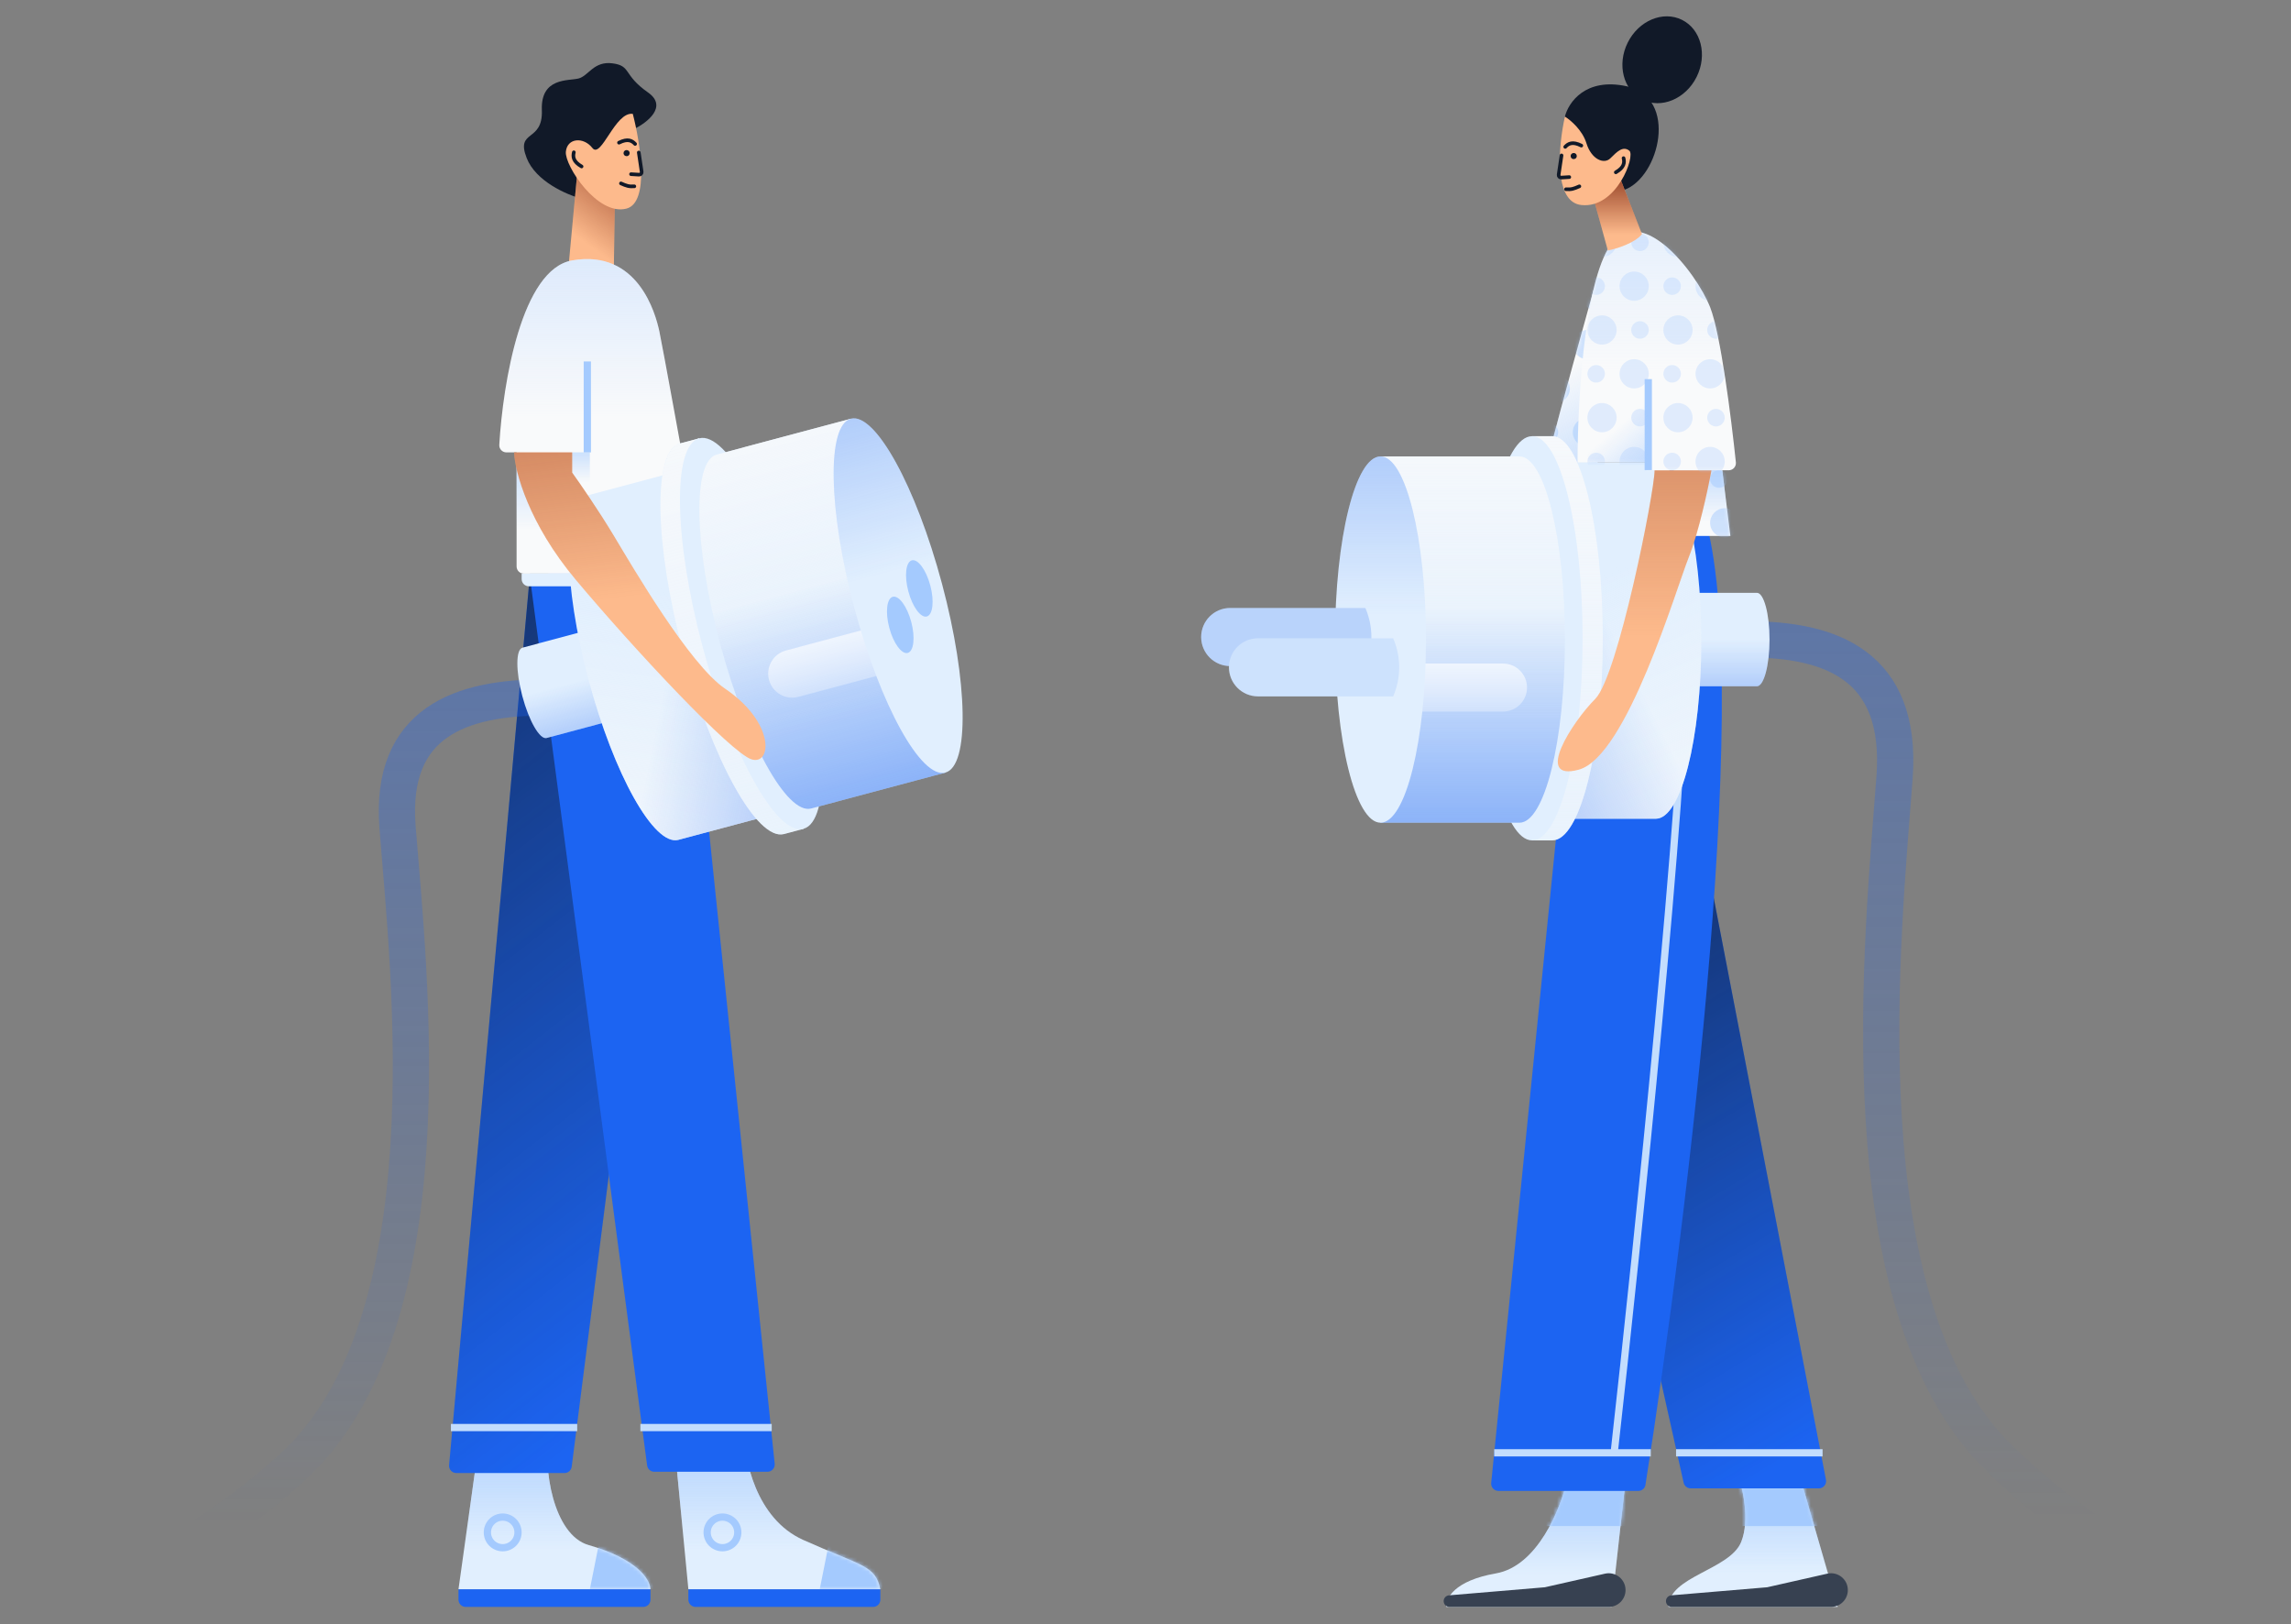 <svg width="632" height="448" viewBox="0 0 632 448" fill="none" xmlns="http://www.w3.org/2000/svg">
<rect x="0" y="0" width="632" height="448" fill="#808080" stroke="none"/>
<path d="M444.567 443.25L448.426 408.407H432.289C430.535 416.11 424.151 432.015 412.645 434.006C401.139 435.997 398.73 440.998 398.964 443.25H444.567Z" fill="#E1EFFE"/>
<path d="M444.567 443.25L448.426 408.407H432.289C430.535 416.11 424.151 432.015 412.645 434.006C401.139 435.997 398.73 440.998 398.964 443.25H444.567Z" fill="url(#paint0_linear_3483_47)"/>
<path d="M506.961 443.25H460.272C460.272 434.808 477.219 433.049 480.331 425.311C482.821 419.12 480.677 410.069 479.294 406.317H496.24L506.961 443.25Z" fill="#E1EFFE"/>
<path d="M506.961 443.25H460.272C460.272 434.808 477.219 433.049 480.331 425.311C482.821 419.12 480.677 410.069 479.294 406.317H496.24L506.961 443.25Z" fill="url(#paint1_linear_3483_47)"/>
<path d="M443.782 443.25H399.852C398.968 443.25 398.252 442.533 398.252 441.649C398.252 440.818 398.889 440.125 399.718 440.055L426.165 437.83L442.758 434.078C445.662 433.422 448.425 435.629 448.425 438.607C448.425 441.171 446.346 443.25 443.782 443.25Z" fill="#374151"/>
<path d="M505.105 443.25H461.175C460.291 443.25 459.575 442.533 459.575 441.649C459.575 440.818 460.212 440.125 461.041 440.055L487.488 437.83L504.081 434.078C506.985 433.422 509.748 435.629 509.748 438.607C509.748 441.171 507.669 443.25 505.105 443.25Z" fill="#374151"/>
<mask id="mask0_3483_47" style="mask-type:alpha" maskUnits="userSpaceOnUse" x="398" y="408" width="51" height="36">
<path d="M444.566 443.25L448.425 408.408H432.289C430.535 416.111 424.15 432.015 412.644 434.006C401.138 435.997 398.73 440.998 398.963 443.25H444.566Z" fill="#E1EFFE"/>
<path d="M444.566 443.25L448.425 408.408H432.289C430.535 416.111 424.15 432.015 412.644 434.006C401.138 435.997 398.73 440.998 398.963 443.25H444.566Z" fill="url(#paint2_linear_3483_47)"/>
</mask>
<g mask="url(#mask0_3483_47)">
<rect x="426.126" y="407.711" width="28.571" height="13.24" fill="#A4CAFE"/>
</g>
<mask id="mask1_3483_47" style="mask-type:alpha" maskUnits="userSpaceOnUse" x="460" y="406" width="47" height="38">
<path d="M506.961 443.25H460.272C460.272 434.808 477.219 433.049 480.331 425.311C482.821 419.12 480.677 410.069 479.294 406.317H496.24L506.961 443.25Z" fill="#E1EFFE"/>
<path d="M506.961 443.25H460.272C460.272 434.808 477.219 433.049 480.331 425.311C482.821 419.12 480.677 410.069 479.294 406.317H496.24L506.961 443.25Z" fill="url(#paint3_linear_3483_47)"/>
</mask>
<g mask="url(#mask1_3483_47)">
<rect x="474.209" y="407.711" width="28.571" height="13.24" fill="#A4CAFE"/>
</g>
<path d="M126.48 438.372H179.441V441.25C179.441 442.355 178.546 443.25 177.441 443.25H128.48C127.376 443.25 126.48 442.355 126.48 441.25V438.372Z" fill="#1C64F2"/>
<path d="M126.48 438.372L131.358 403.529L151.567 395.516C149.593 404.575 152.612 423.39 162.368 426.177C175.509 429.932 179.325 435.468 179.441 438.372H126.48Z" fill="#E1EFFE"/>
<path d="M126.48 438.372L131.358 403.529L151.567 395.516C149.593 404.575 152.612 423.39 162.368 426.177C175.509 429.932 179.325 435.468 179.441 438.372H126.48Z" fill="url(#paint4_linear_3483_47)"/>
<path d="M189.894 438.372H242.855V441.25C242.855 442.355 241.959 443.25 240.855 443.25H191.894C190.789 443.25 189.894 442.355 189.894 441.25V438.372Z" fill="#1C64F2"/>
<path d="M185.713 394.819L189.894 438.372H242.855C241.461 431.752 237.977 432.1 221.601 424.783C208.5 418.93 205.225 402.368 205.225 394.819H185.713Z" fill="#E1EFFE"/>
<path d="M185.713 394.819L189.894 438.372H242.855C241.461 431.752 237.977 432.1 221.601 424.783C208.5 418.93 205.225 402.368 205.225 394.819H185.713Z" fill="url(#paint5_linear_3483_47)"/>
<mask id="mask2_3483_47" style="mask-type:alpha" maskUnits="userSpaceOnUse" x="185" y="394" width="58" height="45">
<path d="M185.713 394.819L189.894 438.372H242.855C241.461 431.752 237.977 432.1 221.601 424.783C208.5 418.93 205.225 402.368 205.225 394.819H185.713Z" fill="#E1EFFE"/>
<path d="M185.713 394.819L189.894 438.372H242.855C241.461 431.752 237.977 432.1 221.601 424.783C208.5 418.93 205.225 402.368 205.225 394.819H185.713Z" fill="url(#paint6_linear_3483_47)"/>
</mask>
<g mask="url(#mask2_3483_47)">
<path d="M228.918 424.435H243.551V438.372H226.13L228.918 424.435Z" fill="#A4CAFE"/>
</g>
<mask id="mask3_3483_47" style="mask-type:alpha" maskUnits="userSpaceOnUse" x="126" y="395" width="54" height="44">
<path d="M126.48 438.372L131.358 403.529L151.567 395.516C149.593 404.575 152.612 423.39 162.368 426.177C175.509 429.932 179.325 435.468 179.441 438.372H126.48Z" fill="#E1EFFE"/>
<path d="M126.48 438.372L131.358 403.529L151.567 395.516C149.593 404.575 152.612 423.39 162.368 426.177C175.509 429.932 179.325 435.468 179.441 438.372H126.48Z" fill="url(#paint7_linear_3483_47)"/>
</mask>
<g mask="url(#mask3_3483_47)">
<path d="M165.504 424.435H180.138V438.372H162.717L165.504 424.435Z" fill="#A4CAFE"/>
</g>
<path d="M123.891 404.136L146.341 156.844L152.613 154.057L176.306 258.584L157.713 404.569C157.586 405.568 156.736 406.317 155.729 406.317H125.883C124.707 406.317 123.785 405.307 123.891 404.136Z" fill="#1C64F2"/>
<path d="M123.891 404.136L146.341 156.844L152.613 154.057L176.306 258.584L157.713 404.569C157.586 405.568 156.736 406.317 155.729 406.317H125.883C124.707 406.317 123.785 405.307 123.891 404.136Z" fill="url(#paint8_linear_3483_47)"/>
<path d="M178.515 404.23L146.34 160.329L178.744 146.043L190.939 184.37L213.706 403.762C213.828 404.942 212.903 405.968 211.717 405.968H180.497C179.494 405.968 178.646 405.225 178.515 404.23Z" fill="#1C64F2"/>
<path d="M178.744 25.488C184.319 29.39 178.512 33.85 174.912 35.593L160.278 54.756C156.329 53.71 147.804 50.017 145.296 43.606C142.16 35.592 149.825 39.425 149.477 30.366C149.128 21.307 156.793 22.352 159.581 21.655C162.368 20.959 163.762 16.777 168.988 17.474C174.215 18.171 171.776 20.61 178.744 25.488Z" fill="#111928"/>
<path d="M501.751 410.554H466.404C465.468 410.554 464.656 409.903 464.452 408.989L456.091 371.53L470.028 233.554L503.715 408.175C503.953 409.409 503.007 410.554 501.751 410.554Z" fill="#1C64F2"/>
<path d="M501.751 410.554H466.404C465.468 410.554 464.656 409.903 464.452 408.989L456.091 371.53L470.028 233.554L503.715 408.175C503.953 409.409 503.007 410.554 501.751 410.554Z" fill="url(#paint9_linear_3483_47)"/>
<path d="M411.365 409.05L430.307 220.662C436.928 176.18 454 97.737 469.331 139.827C484.548 181.604 465.553 335.991 453.913 409.607C453.759 410.578 452.928 411.25 451.945 411.25H413.355C412.172 411.25 411.247 410.228 411.365 409.05Z" fill="#1C64F2"/>
<path d="M445.289 400.742C451.793 342.787 464.801 217.401 464.801 179.492" stroke="#C3DDFD" stroke-width="2"/>
<path d="M427.868 123.103C430.656 112.232 436.927 89.538 439.715 79.55L440.76 130.42C435.301 132.51 425.081 133.974 427.868 123.103Z" fill="#F9FAFB"/>
<path d="M427.868 123.103C430.656 112.232 436.927 89.538 439.715 79.55L440.76 130.42C435.301 132.51 425.081 133.974 427.868 123.103Z" fill="url(#paint10_linear_3483_47)"/>
<mask id="mask4_3483_47" style="mask-type:alpha" maskUnits="userSpaceOnUse" x="427" y="79" width="14" height="53">
<path d="M427.868 123.103C430.656 112.232 436.927 89.538 439.715 79.55L440.76 130.42C435.301 132.51 425.081 133.974 427.868 123.103Z" fill="#F9FAFB"/>
<path d="M427.868 123.103C430.656 112.232 436.927 89.538 439.715 79.55L440.76 130.42C435.301 132.51 425.081 133.974 427.868 123.103Z" fill="url(#paint11_linear_3483_47)"/>
</mask>
<g mask="url(#mask4_3483_47)">
<circle cx="429.039" cy="82.963" r="4.03" fill="#A4CAFE" fill-opacity="0.5"/>
<circle cx="439.517" cy="82.963" r="2.418" fill="#A4CAFE" fill-opacity="0.5"/>
<circle cx="4.03" cy="4.03" r="4.03" transform="matrix(-1 0 0 1 441.936 91.023)" fill="#A4CAFE" fill-opacity="0.5"/>
<circle cx="2.418" cy="2.418" r="2.418" transform="matrix(-1 0 0 1 429.845 92.635)" fill="#A4CAFE" fill-opacity="0.5"/>
<circle cx="429.039" cy="107.143" r="4.03" fill="#A4CAFE" fill-opacity="0.5"/>
<circle cx="439.517" cy="107.143" r="2.418" fill="#A4CAFE" fill-opacity="0.5"/>
<circle cx="4.03" cy="4.03" r="4.03" transform="matrix(-1 0 0 1 441.936 115.203)" fill="#A4CAFE" fill-opacity="0.5"/>
<circle cx="2.418" cy="2.418" r="2.418" transform="matrix(-1 0 0 1 429.845 116.815)" fill="#A4CAFE" fill-opacity="0.5"/>
<circle cx="429.039" cy="131.324" r="4.03" fill="#A4CAFE" fill-opacity="0.5"/>
<circle cx="439.517" cy="131.324" r="2.418" fill="#A4CAFE" fill-opacity="0.5"/>
</g>
<path d="M477.344 147.841H466.543L461.665 129.375L474.557 125.194L477.344 147.841Z" fill="#F9FAFB"/>
<path d="M477.344 147.841H466.543L461.665 129.375L474.557 125.194L477.344 147.841Z" fill="url(#paint12_linear_3483_47)"/>
<mask id="mask5_3483_47" style="mask-type:alpha" maskUnits="userSpaceOnUse" x="461" y="125" width="17" height="23">
<path d="M477.344 147.841H466.543L461.665 129.375L474.557 125.194L477.344 147.841Z" fill="#F9FAFB"/>
<path d="M477.344 147.841H466.543L461.665 129.375L474.557 125.194L477.344 147.841Z" fill="url(#paint13_linear_3483_47)"/>
</mask>
<g mask="url(#mask5_3483_47)">
<circle cx="2.418" cy="2.418" r="2.418" transform="matrix(-1 0 0 1 476.594 129.712)" fill="#A4CAFE" fill-opacity="0.5"/>
<circle cx="4.03" cy="4.03" r="4.03" transform="matrix(-1 0 0 1 467.728 128.1)" fill="#A4CAFE" fill-opacity="0.5"/>
<circle cx="465.31" cy="144.22" r="2.418" fill="#A4CAFE" fill-opacity="0.5"/>
<circle cx="475.788" cy="144.22" r="4.03" fill="#A4CAFE" fill-opacity="0.5"/>
</g>
<path d="M156.793 73.919L159.232 47.787L169.685 51.272L169.337 73.919H156.793Z" fill="#FDBA8C"/>
<path d="M156.793 73.919L159.232 47.787L169.685 51.272L169.337 73.919H156.793Z" fill="url(#paint14_linear_3483_47)"/>
<path d="M139.716 124.789H142.508V127.577V156.238C142.508 157.343 143.404 158.238 144.508 158.238H159.581L191.636 144.301C188.732 128.273 182.716 95.243 181.88 91.34C180.835 86.462 175.957 68.693 157.839 71.829C143.924 74.237 138.744 105.522 137.735 122.715C137.668 123.851 138.578 124.789 139.716 124.789Z" fill="#F9FAFB"/>
<path d="M139.716 124.789H142.508V127.577V156.238C142.508 157.343 143.404 158.238 144.508 158.238H159.581L191.636 144.301C188.732 128.273 182.716 95.243 181.88 91.34C180.835 86.462 175.957 68.693 157.839 71.829C143.924 74.237 138.744 105.522 137.735 122.715C137.668 123.851 138.578 124.789 139.716 124.789Z" fill="url(#paint15_linear_3483_47)"/>
<path d="M142.508 128.274H150.173L157.839 133.848V158.238H144.508C143.403 158.238 142.508 157.343 142.508 156.238V128.274Z" fill="url(#paint16_linear_3483_47)"/>
<path d="M162.717 124.789H157.839L155.052 131.758L162.717 138.726V124.789Z" fill="url(#paint17_linear_3483_47)"/>
<path d="M143.902 158.238H158.536V161.722H145.902C144.797 161.722 143.902 160.827 143.902 159.722V158.238Z" fill="#E1EFFE"/>
<path d="M482.222 176.356C504.87 176.356 524.889 183.358 522.64 214.335C519.571 256.6 508.012 360.025 551.642 402.359C586.546 436.226 619.091 443.233 631 442.503" stroke="url(#paint18_linear_3483_47)" stroke-opacity="0.4" stroke-width="10"/>
<path d="M150.173 192.384C127.473 192.384 107.407 198.964 109.661 228.075C112.738 267.796 124.323 364.994 80.591 404.779C45.606 436.607 12.985 443.192 1.047 442.506" stroke="url(#paint19_linear_3483_47)" stroke-opacity="0.4" stroke-width="10"/>
<path d="M484.662 189.304C486.586 189.304 488.146 183.532 488.146 176.412C488.146 169.292 486.586 163.52 484.662 163.52H466.195V189.304H484.662Z" fill="#E1EFFE"/>
<path d="M484.662 189.304C486.586 189.304 488.146 183.532 488.146 176.412C488.146 169.292 486.586 163.52 484.662 163.52H466.195V189.304H484.662Z" fill="url(#paint20_linear_3483_47)"/>
<path d="M456.787 225.833C463.715 225.833 469.331 203.837 469.331 176.705C469.331 149.572 463.715 127.577 456.787 127.577H430.307V225.833H456.787Z" fill="#E1EFFE"/>
<path d="M456.787 225.833C463.715 225.833 469.331 203.837 469.331 176.705C469.331 149.572 463.715 127.577 456.787 127.577H430.307V225.833H456.787Z" fill="url(#paint21_linear_3483_47)"/>
<path d="M456.787 225.833C463.715 225.833 469.331 203.837 469.331 176.705C469.331 149.572 463.715 127.577 456.787 127.577H430.307V225.833H456.787Z" fill="url(#paint22_linear_3483_47)"/>
<path d="M428.217 231.812C435.914 231.812 442.154 206.852 442.154 176.064C442.154 145.275 435.914 120.316 428.217 120.316H422.642V231.812H428.217Z" fill="#E1EFFE"/>
<path d="M428.217 231.812C435.914 231.812 442.154 206.852 442.154 176.064C442.154 145.275 435.914 120.316 428.217 120.316H422.642V231.812H428.217Z" fill="url(#paint23_linear_3483_47)"/>
<ellipse cx="422.642" cy="176.064" rx="13.937" ry="55.748" fill="#E1EFFE"/>
<path d="M419.158 226.934C426.085 226.934 431.701 204.314 431.701 176.412C431.701 148.51 426.085 125.89 419.158 125.89H380.831V226.934H419.158Z" fill="#E1EFFE"/>
<path d="M419.158 226.934C426.085 226.934 431.701 204.314 431.701 176.412C431.701 148.51 426.085 125.89 419.158 125.89H380.831V226.934H419.158Z" fill="url(#paint24_linear_3483_47)"/>
<path d="M419.158 226.934C426.085 226.934 431.701 204.314 431.701 176.412C431.701 148.51 426.085 125.89 419.158 125.89H380.831V226.934H419.158Z" fill="url(#paint25_linear_3483_47)"/>
<path d="M391.98 183.032H414.628C418.284 183.032 421.248 185.996 421.248 189.652C421.248 193.308 418.284 196.272 414.628 196.272H391.98V183.032Z" fill="url(#paint26_linear_3483_47)"/>
<ellipse cx="380.831" cy="176.412" rx="12.543" ry="50.522" fill="#E1EFFE"/>
<ellipse cx="380.831" cy="176.412" rx="12.543" ry="50.522" fill="url(#paint27_linear_3483_47)"/>
<path d="M331.354 175.715C331.354 171.289 334.942 167.701 339.368 167.701H376.65C378.872 172.813 378.872 178.617 376.65 183.729H339.368C334.942 183.729 331.354 180.141 331.354 175.715Z" fill="#E1EFFE"/>
<path d="M331.354 175.715C331.354 171.289 334.942 167.701 339.368 167.701H376.65C378.872 172.813 378.872 178.617 376.65 183.729H339.368C334.942 183.729 331.354 180.141 331.354 175.715Z" fill="#1C64F2" fill-opacity="0.2"/>
<path d="M339.02 184.077C339.02 179.651 342.608 176.064 347.034 176.064H384.315C386.537 181.175 386.537 186.98 384.315 192.091H347.034C342.608 192.091 339.02 188.503 339.02 184.077Z" fill="#E1EFFE"/>
<path d="M339.02 184.077C339.02 179.651 342.608 176.064 347.034 176.064H384.315C386.537 181.175 386.537 186.98 384.315 192.091H347.034C342.608 192.091 339.02 188.503 339.02 184.077Z" fill="#1C64F2" fill-opacity="0.1"/>
<path d="M150.783 203.566C148.923 204.063 145.926 198.89 144.088 192.011C142.25 185.133 142.267 179.154 144.126 178.657L161.967 173.89L168.623 198.799L150.783 203.566Z" fill="#E1EFFE"/>
<path d="M150.783 203.566C148.923 204.063 145.926 198.89 144.088 192.011C142.25 185.133 142.267 179.154 144.126 178.657L161.967 173.89L168.623 198.799L150.783 203.566Z" fill="url(#paint28_linear_3483_47)"/>
<path d="M187.142 231.661C180.45 233.449 169.346 213.649 162.341 187.437C155.336 161.224 155.084 138.524 161.776 136.736L187.359 129.9L212.725 224.825L187.142 231.661Z" fill="#E1EFFE"/>
<path d="M187.142 231.661C180.45 233.449 169.346 213.649 162.341 187.437C155.336 161.224 155.084 138.524 161.776 136.736L187.359 129.9L212.725 224.825L187.142 231.661Z" fill="url(#paint29_linear_3483_47)"/>
<path d="M187.142 231.661C180.45 233.449 169.346 213.649 162.341 187.437C155.336 161.224 155.084 138.524 161.776 136.736L187.359 129.9L212.725 224.825L187.142 231.661Z" fill="url(#paint30_linear_3483_47)"/>
<path d="M216.288 230.062C208.852 232.049 196.38 209.546 188.432 179.801C180.483 150.056 180.068 124.332 187.504 122.345L192.89 120.906L221.674 228.622L216.288 230.062Z" fill="#E1EFFE"/>
<path d="M216.288 230.062C208.852 232.049 196.38 209.546 188.432 179.801C180.483 150.056 180.068 124.332 187.504 122.345L192.89 120.906L221.674 228.622L216.288 230.062Z" fill="url(#paint31_linear_3483_47)"/>
<ellipse cx="13.937" cy="55.748" rx="13.937" ry="55.748" transform="matrix(-0.966 0.258 0.258 0.966 206.354 117.308)" fill="#E1EFFE"/>
<path d="M223.781 223.01C217.088 224.798 205.823 204.396 198.62 177.439C191.417 150.483 191.003 127.18 197.695 125.392L234.723 115.497L260.808 213.116L223.781 223.01Z" fill="#E1EFFE"/>
<path d="M223.781 223.01C217.088 224.798 205.823 204.396 198.62 177.439C191.417 150.483 191.003 127.18 197.695 125.392L234.723 115.497L260.808 213.116L223.781 223.01Z" fill="url(#paint32_linear_3483_47)"/>
<path d="M223.781 223.01C217.088 224.798 205.823 204.396 198.62 177.439C191.417 150.483 191.003 127.18 197.695 125.392L234.723 115.497L260.808 213.116L223.781 223.01Z" fill="url(#paint33_linear_3483_47)"/>
<path d="M238.703 173.581L216.823 179.427C213.29 180.371 211.192 184 212.136 187.532C213.08 191.064 216.709 193.163 220.241 192.219L242.121 186.372L238.703 173.581Z" fill="url(#paint34_linear_3483_47)"/>
<ellipse cx="12.543" cy="50.522" rx="12.543" ry="50.522" transform="matrix(-0.966 0.258 0.258 0.966 246.841 112.26)" fill="#E1EFFE"/>
<ellipse cx="12.543" cy="50.522" rx="12.543" ry="50.522" transform="matrix(-0.966 0.258 0.258 0.966 246.841 112.26)" fill="url(#paint35_linear_3483_47)"/>
<path d="M472.118 129.723H456.439C456.439 135.646 446.334 186.516 440.063 192.788C433.791 199.06 422.99 215.728 435.533 212.3C448.778 208.679 462.362 162.475 465.846 153.764C468.634 146.796 471.189 134.833 472.118 129.723Z" fill="#FDBA8C"/>
<path d="M472.118 129.723H456.439C456.439 135.646 446.334 186.516 440.063 192.788C433.791 199.06 422.99 215.728 435.533 212.3C448.778 208.679 462.362 162.475 465.846 153.764C468.634 146.796 471.189 134.833 472.118 129.723Z" fill="url(#paint36_linear_3483_47)"/>
<path d="M443.547 68.749C436.858 80.177 435.185 112.014 435.185 127.577H454.349V129.723H476.879C478.061 129.723 478.986 128.707 478.864 127.531C477.564 115.08 474.657 92.124 471.77 84.776C467.937 75.02 451.91 54.463 443.547 68.749Z" fill="#F9FAFB"/>
<path d="M443.547 68.749C436.858 80.177 435.185 112.014 435.185 127.577H454.349V129.723H476.879C478.061 129.723 478.986 128.707 478.864 127.531C477.564 115.08 474.657 92.124 471.77 84.776C467.937 75.02 451.91 54.463 443.547 68.749Z" fill="url(#paint37_linear_3483_47)"/>
<mask id="mask6_3483_47" style="mask-type:alpha" maskUnits="userSpaceOnUse" x="435" y="63" width="44" height="67">
<path d="M443.547 68.749C436.858 80.177 435.185 112.014 435.185 127.577H454.349V129.723H476.879C478.061 129.723 478.986 128.707 478.864 127.531C477.564 115.08 474.657 92.124 471.77 84.776C467.937 75.02 451.91 54.463 443.547 68.749Z" fill="#F9FAFB"/>
<path d="M443.547 68.749C436.858 80.177 435.185 112.014 435.185 127.577H454.349V129.723H476.879C478.061 129.723 478.986 128.707 478.864 127.531C477.564 115.08 474.657 92.124 471.77 84.776C467.937 75.02 451.91 54.463 443.547 68.749Z" fill="url(#paint38_linear_3483_47)"/>
</mask>
<g mask="url(#mask6_3483_47)">
<circle cx="441.935" cy="66.843" r="4.03" fill="#A4CAFE" fill-opacity="0.3"/>
<circle cx="452.413" cy="66.843" r="2.418" fill="#A4CAFE" fill-opacity="0.3"/>
<circle cx="462.892" cy="66.843" r="4.03" fill="#A4CAFE" fill-opacity="0.3"/>
<circle cx="473.37" cy="66.843" r="2.418" fill="#A4CAFE" fill-opacity="0.3"/>
<circle cx="441.935" cy="91.023" r="4.03" fill="#A4CAFE" fill-opacity="0.3"/>
<circle cx="452.413" cy="91.023" r="2.418" fill="#A4CAFE" fill-opacity="0.3"/>
<circle cx="462.892" cy="91.023" r="4.03" fill="#A4CAFE" fill-opacity="0.3"/>
<circle cx="473.37" cy="91.023" r="2.418" fill="#A4CAFE" fill-opacity="0.3"/>
<circle cx="4.03" cy="4.03" r="4.03" transform="matrix(-1 0 0 1 475.788 99.083)" fill="#A4CAFE" fill-opacity="0.3"/>
<circle cx="2.418" cy="2.418" r="2.418" transform="matrix(-1 0 0 1 463.698 100.695)" fill="#A4CAFE" fill-opacity="0.3"/>
<circle cx="4.03" cy="4.03" r="4.03" transform="matrix(-1 0 0 1 454.831 99.083)" fill="#A4CAFE" fill-opacity="0.3"/>
<circle cx="2.418" cy="2.418" r="2.418" transform="matrix(-1 0 0 1 442.741 100.695)" fill="#A4CAFE" fill-opacity="0.3"/>
<circle cx="441.935" cy="115.203" r="4.03" fill="#A4CAFE" fill-opacity="0.3"/>
<circle cx="452.413" cy="115.203" r="2.418" fill="#A4CAFE" fill-opacity="0.3"/>
<circle cx="462.892" cy="115.203" r="4.03" fill="#A4CAFE" fill-opacity="0.3"/>
<circle cx="473.37" cy="115.203" r="2.418" fill="#A4CAFE" fill-opacity="0.3"/>
<circle cx="4.03" cy="4.03" r="4.03" transform="matrix(-1 0 0 1 475.788 123.264)" fill="#A4CAFE" fill-opacity="0.3"/>
<circle cx="2.418" cy="2.418" r="2.418" transform="matrix(-1 0 0 1 463.698 124.876)" fill="#A4CAFE" fill-opacity="0.3"/>
<circle cx="4.03" cy="4.03" r="4.03" transform="matrix(-1 0 0 1 454.831 123.264)" fill="#A4CAFE" fill-opacity="0.3"/>
<circle cx="2.418" cy="2.418" r="2.418" transform="matrix(-1 0 0 1 442.741 124.876)" fill="#A4CAFE" fill-opacity="0.3"/>
<circle cx="4.03" cy="4.03" r="4.03" transform="matrix(-1 0 0 1 475.788 74.903)" fill="#A4CAFE" fill-opacity="0.3"/>
<circle cx="2.418" cy="2.418" r="2.418" transform="matrix(-1 0 0 1 463.698 76.515)" fill="#A4CAFE" fill-opacity="0.3"/>
<circle cx="4.03" cy="4.03" r="4.03" transform="matrix(-1 0 0 1 454.831 74.903)" fill="#A4CAFE" fill-opacity="0.3"/>
<circle cx="2.418" cy="2.418" r="2.418" transform="matrix(-1 0 0 1 442.741 76.515)" fill="#A4CAFE" fill-opacity="0.3"/>
</g>
<path d="M448.774 23.802C437.346 21.293 432.63 28.331 431.701 32.164C433.908 40.062 440.272 55.16 448.077 52.373C457.833 48.888 463.059 26.938 448.774 23.802Z" fill="#111928"/>
<path d="M443.548 69.097L439.715 55.16L446.683 48.54L452.955 64.567C451.004 67.076 445.87 68.632 443.548 69.097Z" fill="#FDBA8C"/>
<path d="M443.548 69.097L439.715 55.16L446.683 48.54L452.955 64.567C451.004 67.076 445.87 68.632 443.548 69.097Z" fill="url(#paint39_linear_3483_47)"/>
<ellipse cx="458.53" cy="16.485" rx="10.617" ry="12.291" transform="rotate(26.465 458.53 16.485)" fill="#111928"/>
<path d="M449.471 41.571C451.213 42.965 445.986 57.599 436.23 56.554C432.858 56.192 431.229 53.043 430.607 48.955C430.561 48.65 430.284 49.022 430.248 48.708C430.214 48.401 430.421 47.41 430.396 47.096C429.997 42.047 430.822 36.089 431.701 32.164C433.211 33.093 436.509 35.857 437.624 39.481C439.018 44.01 442.502 45.404 444.244 43.662C446.121 41.786 447.729 40.178 449.471 41.571Z" fill="#FDBA8C"/>
<path d="M172.822 57.543C179.233 55.871 176.654 39.425 174.564 31.411C169.686 30.714 165.853 43.955 163.414 40.819C160.975 37.683 156.446 38.031 156.097 41.864C155.749 45.697 164.808 59.634 172.822 57.543Z" fill="#FDBA8C"/>
<ellipse cx="248.349" cy="172.358" rx="3.136" ry="8.014" transform="rotate(-14.902 248.349 172.358)" fill="#A4CAFE"/>
<ellipse cx="253.606" cy="162.306" rx="3.136" ry="8.014" transform="rotate(-14.902 253.606 162.306)" fill="#A4CAFE"/>
<path d="M141.811 124.789H157.839V130.364C159.929 133.268 165.156 140.817 169.337 147.785C174.563 156.496 190.242 183.325 199.998 189.945C213.935 199.402 212.89 211.199 207.315 209.457C201.74 207.715 175.26 179.492 158.884 159.98C145.783 144.371 142.044 130.016 141.811 124.789Z" fill="#FDBA8C"/>
<path d="M141.811 124.789H157.839V130.364C159.929 133.268 165.156 140.817 169.337 147.785C174.563 156.496 190.242 183.325 199.998 189.945C213.935 199.402 212.89 211.199 207.315 209.457C201.74 207.715 175.26 179.492 158.884 159.98C145.783 144.371 142.044 130.016 141.811 124.789Z" fill="url(#paint40_linear_3483_47)"/>
<path d="M162.02 124.789V99.703" stroke="#A4CAFE" stroke-width="2"/>
<path d="M454.697 129.667V104.58" stroke="#A4CAFE" stroke-width="2"/>
<path d="M176.654 393.773L212.89 393.773" stroke="#C3DDFD" stroke-width="2"/>
<path d="M412.189 400.742L455.394 400.742" stroke="#C3DDFD" stroke-width="2"/>
<path d="M462.363 400.742L502.78 400.742" stroke="#C3DDFD" stroke-width="2"/>
<path d="M124.39 393.773L159.232 393.773" stroke="#C3DDFD" stroke-width="2"/>
<circle cx="138.675" cy="422.693" r="4.226" stroke="#A4CAFE" stroke-width="2"/>
<circle cx="199.302" cy="422.693" r="4.226" stroke="#A4CAFE" stroke-width="2"/>
<path d="M454.348 127.577H437.972V108.762L454.348 104.58V127.577Z" fill="url(#paint41_linear_3483_47)"/>
<circle cx="434.127" cy="43.045" r="0.838" transform="rotate(-9.598 434.127 43.045)" fill="#111928"/>
<path d="M431.783 40.516C432.623 39.604 433.808 38.934 436.227 40.162" stroke="#111928" stroke-linecap="round"/>
<path d="M430.768 42.87L429.972 48.189C429.906 48.625 430.259 49.011 430.699 48.984L432.904 48.85" stroke="#111928" stroke-linecap="round"/>
<path d="M435.686 51.396C434.123 52.081 433.495 52.302 431.996 52.2" stroke="#111928" stroke-linecap="round"/>
<path d="M447.877 43.619C448.181 44.822 448.093 46.179 445.741 47.532" stroke="#111928" stroke-linecap="round"/>
<circle cx="0.838" cy="0.838" r="0.838" transform="matrix(-0.986 -0.167 -0.167 0.986 173.823 41.553)" fill="#111928"/>
<path d="M175.2 39.71C174.36 38.798 173.176 38.128 170.756 39.356" stroke="#111928" stroke-linecap="round"/>
<path d="M176.216 42.064L177.012 47.383C177.077 47.819 176.724 48.205 176.284 48.178L174.079 48.044" stroke="#111928" stroke-linecap="round"/>
<path d="M171.297 50.59C172.86 51.275 173.488 51.496 174.988 51.394" stroke="#111928" stroke-linecap="round"/>
<path d="M158.3 42.007C157.997 43.209 158.084 44.567 160.436 45.92" stroke="#111928" stroke-linecap="round"/>
<defs>
<linearGradient id="paint0_linear_3483_47" x1="435.131" y1="402.458" x2="435.131" y2="434.468" gradientUnits="userSpaceOnUse">
<stop stop-color="#A4CAFE"/>
<stop offset="1" stop-color="#A4CAFE" stop-opacity="0"/>
</linearGradient>
<linearGradient id="paint1_linear_3483_47" x1="494.416" y1="400.011" x2="494.416" y2="433.941" gradientUnits="userSpaceOnUse">
<stop stop-color="#A4CAFE"/>
<stop offset="1" stop-color="#A4CAFE" stop-opacity="0"/>
</linearGradient>
<linearGradient id="paint2_linear_3483_47" x1="435.131" y1="402.459" x2="435.131" y2="434.469" gradientUnits="userSpaceOnUse">
<stop stop-color="#A4CAFE"/>
<stop offset="1" stop-color="#A4CAFE" stop-opacity="0"/>
</linearGradient>
<linearGradient id="paint3_linear_3483_47" x1="494.416" y1="400.011" x2="494.416" y2="433.942" gradientUnits="userSpaceOnUse">
<stop stop-color="#A4CAFE"/>
<stop offset="1" stop-color="#A4CAFE" stop-opacity="0"/>
</linearGradient>
<linearGradient id="paint4_linear_3483_47" x1="165.211" y1="388.199" x2="165.211" y2="427.571" gradientUnits="userSpaceOnUse">
<stop stop-color="#A4CAFE"/>
<stop offset="1" stop-color="#A4CAFE" stop-opacity="0"/>
</linearGradient>
<linearGradient id="paint5_linear_3483_47" x1="227.501" y1="387.383" x2="227.501" y2="427.395" gradientUnits="userSpaceOnUse">
<stop stop-color="#A4CAFE"/>
<stop offset="1" stop-color="#A4CAFE" stop-opacity="0"/>
</linearGradient>
<linearGradient id="paint6_linear_3483_47" x1="227.501" y1="387.383" x2="227.501" y2="427.395" gradientUnits="userSpaceOnUse">
<stop stop-color="#A4CAFE"/>
<stop offset="1" stop-color="#A4CAFE" stop-opacity="0"/>
</linearGradient>
<linearGradient id="paint7_linear_3483_47" x1="165.211" y1="388.199" x2="165.211" y2="427.571" gradientUnits="userSpaceOnUse">
<stop stop-color="#A4CAFE"/>
<stop offset="1" stop-color="#A4CAFE" stop-opacity="0"/>
</linearGradient>
<linearGradient id="paint8_linear_3483_47" x1="15.038" y1="112.762" x2="208.445" y2="360.731" gradientUnits="userSpaceOnUse">
<stop stop-color="#111928"/>
<stop offset="1" stop-color="#111928" stop-opacity="0"/>
</linearGradient>
<linearGradient id="paint9_linear_3483_47" x1="356.79" y1="204.579" x2="480.132" y2="410.554" gradientUnits="userSpaceOnUse">
<stop stop-color="#111928"/>
<stop offset="1" stop-color="#111928" stop-opacity="0"/>
</linearGradient>
<linearGradient id="paint10_linear_3483_47" x1="462.363" y1="142.21" x2="437.625" y2="97.96" gradientUnits="userSpaceOnUse">
<stop stop-color="#A4CAFE"/>
<stop offset="1" stop-color="#A4CAFE" stop-opacity="0"/>
</linearGradient>
<linearGradient id="paint11_linear_3483_47" x1="462.363" y1="142.21" x2="437.625" y2="97.96" gradientUnits="userSpaceOnUse">
<stop stop-color="#A4CAFE"/>
<stop offset="1" stop-color="#A4CAFE" stop-opacity="0"/>
</linearGradient>
<linearGradient id="paint12_linear_3483_47" x1="473.131" y1="120.26" x2="473.131" y2="143.953" gradientUnits="userSpaceOnUse">
<stop stop-color="#A4CAFE"/>
<stop offset="1" stop-color="#A4CAFE" stop-opacity="0"/>
</linearGradient>
<linearGradient id="paint13_linear_3483_47" x1="473.131" y1="120.26" x2="473.131" y2="143.953" gradientUnits="userSpaceOnUse">
<stop stop-color="#A4CAFE"/>
<stop offset="1" stop-color="#A4CAFE" stop-opacity="0"/>
</linearGradient>
<linearGradient id="paint14_linear_3483_47" x1="182.925" y1="41.167" x2="163.308" y2="68.341" gradientUnits="userSpaceOnUse">
<stop stop-color="#7F270F"/>
<stop offset="1" stop-color="#7F270F" stop-opacity="0"/>
</linearGradient>
<linearGradient id="paint15_linear_3483_47" x1="177.125" y1="-19.11" x2="177.125" y2="115.033" gradientUnits="userSpaceOnUse">
<stop stop-color="#A4CAFE"/>
<stop offset="1" stop-color="#A4CAFE" stop-opacity="0"/>
</linearGradient>
<linearGradient id="paint16_linear_3483_47" x1="153.719" y1="112.542" x2="153.719" y2="146.252" gradientUnits="userSpaceOnUse">
<stop stop-color="#A4CAFE"/>
<stop offset="1" stop-color="#A4CAFE" stop-opacity="0"/>
</linearGradient>
<linearGradient id="paint17_linear_3483_47" x1="160.657" y1="117.472" x2="160.657" y2="133.152" gradientUnits="userSpaceOnUse">
<stop stop-color="#A4CAFE"/>
<stop offset="1" stop-color="#A4CAFE" stop-opacity="0"/>
</linearGradient>
<linearGradient id="paint18_linear_3483_47" x1="472.564" y1="124.07" x2="472.564" y2="419.069" gradientUnits="userSpaceOnUse">
<stop stop-color="#1C64F2"/>
<stop offset="1" stop-color="#1C64F2" stop-opacity="0"/>
</linearGradient>
<linearGradient id="paint19_linear_3483_47" x1="159.855" y1="143.245" x2="159.855" y2="420.483" gradientUnits="userSpaceOnUse">
<stop stop-color="#1C64F2"/>
<stop offset="1" stop-color="#1C64F2" stop-opacity="0"/>
</linearGradient>
<linearGradient id="paint20_linear_3483_47" x1="459.227" y1="231.059" x2="459.227" y2="176.356" gradientUnits="userSpaceOnUse">
<stop stop-color="#1C64F2"/>
<stop offset="1" stop-color="#1C64F2" stop-opacity="0"/>
</linearGradient>
<linearGradient id="paint21_linear_3483_47" x1="526.124" y1="244.996" x2="481.177" y2="141.165" gradientUnits="userSpaceOnUse">
<stop stop-color="#F9FAFB"/>
<stop offset="1" stop-color="#F9FAFB" stop-opacity="0"/>
</linearGradient>
<linearGradient id="paint22_linear_3483_47" x1="341.807" y1="276.703" x2="465.15" y2="215.031" gradientUnits="userSpaceOnUse">
<stop stop-color="#1C64F2"/>
<stop offset="1" stop-color="#1C64F2" stop-opacity="0"/>
</linearGradient>
<linearGradient id="paint23_linear_3483_47" x1="432.398" y1="92.386" x2="432.398" y2="304.228" gradientUnits="userSpaceOnUse">
<stop stop-color="#F9FAFB"/>
<stop offset="1" stop-color="#F9FAFB" stop-opacity="0"/>
</linearGradient>
<linearGradient id="paint24_linear_3483_47" x1="406.266" y1="105.974" x2="406.266" y2="206.669" gradientUnits="userSpaceOnUse">
<stop stop-color="#F9FAFB"/>
<stop offset="1" stop-color="#F9FAFB" stop-opacity="0"/>
</linearGradient>
<linearGradient id="paint25_linear_3483_47" x1="409.75" y1="305.273" x2="409.75" y2="167.646" gradientUnits="userSpaceOnUse">
<stop stop-color="#1C64F2"/>
<stop offset="1" stop-color="#1C64F2" stop-opacity="0"/>
</linearGradient>
<linearGradient id="paint26_linear_3483_47" x1="406.614" y1="169.039" x2="406.614" y2="209.457" gradientUnits="userSpaceOnUse">
<stop stop-color="white"/>
<stop offset="1" stop-color="white" stop-opacity="0"/>
</linearGradient>
<linearGradient id="paint27_linear_3483_47" x1="380.831" y1="-10.4" x2="380.831" y2="169.736" gradientUnits="userSpaceOnUse">
<stop stop-color="#1C64F2"/>
<stop offset="1" stop-color="#1C64F2" stop-opacity="0"/>
</linearGradient>
<linearGradient id="paint28_linear_3483_47" x1="186.135" y1="237.34" x2="172.013" y2="184.491" gradientUnits="userSpaceOnUse">
<stop stop-color="#1C64F2"/>
<stop offset="1" stop-color="#1C64F2" stop-opacity="0"/>
</linearGradient>
<linearGradient id="paint29_linear_3483_47" x1="125.103" y1="268.075" x2="141.721" y2="156.16" gradientUnits="userSpaceOnUse">
<stop stop-color="#F9FAFB"/>
<stop offset="1" stop-color="#F9FAFB" stop-opacity="0"/>
</linearGradient>
<linearGradient id="paint30_linear_3483_47" x1="311.358" y1="251.123" x2="176.275" y2="223.385" gradientUnits="userSpaceOnUse">
<stop stop-color="#1C64F2"/>
<stop offset="1" stop-color="#1C64F2" stop-opacity="0"/>
</linearGradient>
<linearGradient id="paint31_linear_3483_47" x1="176.255" y1="96.441" x2="230.944" y2="301.103" gradientUnits="userSpaceOnUse">
<stop stop-color="#F9FAFB"/>
<stop offset="1" stop-color="#F9FAFB" stop-opacity="0"/>
</linearGradient>
<linearGradient id="paint32_linear_3483_47" x1="205.009" y1="102.823" x2="231.004" y2="200.104" gradientUnits="userSpaceOnUse">
<stop stop-color="#F9FAFB"/>
<stop offset="1" stop-color="#F9FAFB" stop-opacity="0"/>
</linearGradient>
<linearGradient id="paint33_linear_3483_47" x1="253.094" y1="296.266" x2="217.564" y2="163.303" gradientUnits="userSpaceOnUse">
<stop stop-color="#1C64F2"/>
<stop offset="1" stop-color="#1C64F2" stop-opacity="0"/>
</linearGradient>
<linearGradient id="paint34_linear_3483_47" x1="220.952" y1="163.84" x2="231.387" y2="202.887" gradientUnits="userSpaceOnUse">
<stop stop-color="white"/>
<stop offset="1" stop-color="white" stop-opacity="0"/>
</linearGradient>
<linearGradient id="paint35_linear_3483_47" x1="12.543" y1="-136.29" x2="12.543" y2="43.846" gradientUnits="userSpaceOnUse">
<stop stop-color="#1C64F2"/>
<stop offset="1" stop-color="#1C64F2" stop-opacity="0"/>
</linearGradient>
<linearGradient id="paint36_linear_3483_47" x1="451.462" y1="-6.915" x2="451.462" y2="175.659" gradientUnits="userSpaceOnUse">
<stop stop-color="#7F270F"/>
<stop offset="1" stop-color="#7F270F" stop-opacity="0"/>
</linearGradient>
<linearGradient id="paint37_linear_3483_47" x1="467.291" y1="-78.691" x2="467.291" y2="102.142" gradientUnits="userSpaceOnUse">
<stop stop-color="#A4CAFE"/>
<stop offset="1" stop-color="#A4CAFE" stop-opacity="0"/>
</linearGradient>
<linearGradient id="paint38_linear_3483_47" x1="467.291" y1="-78.691" x2="467.291" y2="102.142" gradientUnits="userSpaceOnUse">
<stop stop-color="#A4CAFE"/>
<stop offset="1" stop-color="#A4CAFE" stop-opacity="0"/>
</linearGradient>
<linearGradient id="paint39_linear_3483_47" x1="446.406" y1="44.834" x2="446.406" y2="64.709" gradientUnits="userSpaceOnUse">
<stop stop-color="#7F270F"/>
<stop offset="1" stop-color="#7F270F" stop-opacity="0"/>
</linearGradient>
<linearGradient id="paint40_linear_3483_47" x1="176.745" y1="28.973" x2="192.333" y2="162.419" gradientUnits="userSpaceOnUse">
<stop stop-color="#7F270F"/>
<stop offset="1" stop-color="#7F270F" stop-opacity="0"/>
</linearGradient>
<linearGradient id="paint41_linear_3483_47" x1="465.498" y1="139.075" x2="447.031" y2="117.124" gradientUnits="userSpaceOnUse">
<stop stop-color="#A4CAFE"/>
<stop offset="1" stop-color="#A4CAFE" stop-opacity="0"/>
</linearGradient>
</defs>
</svg>
